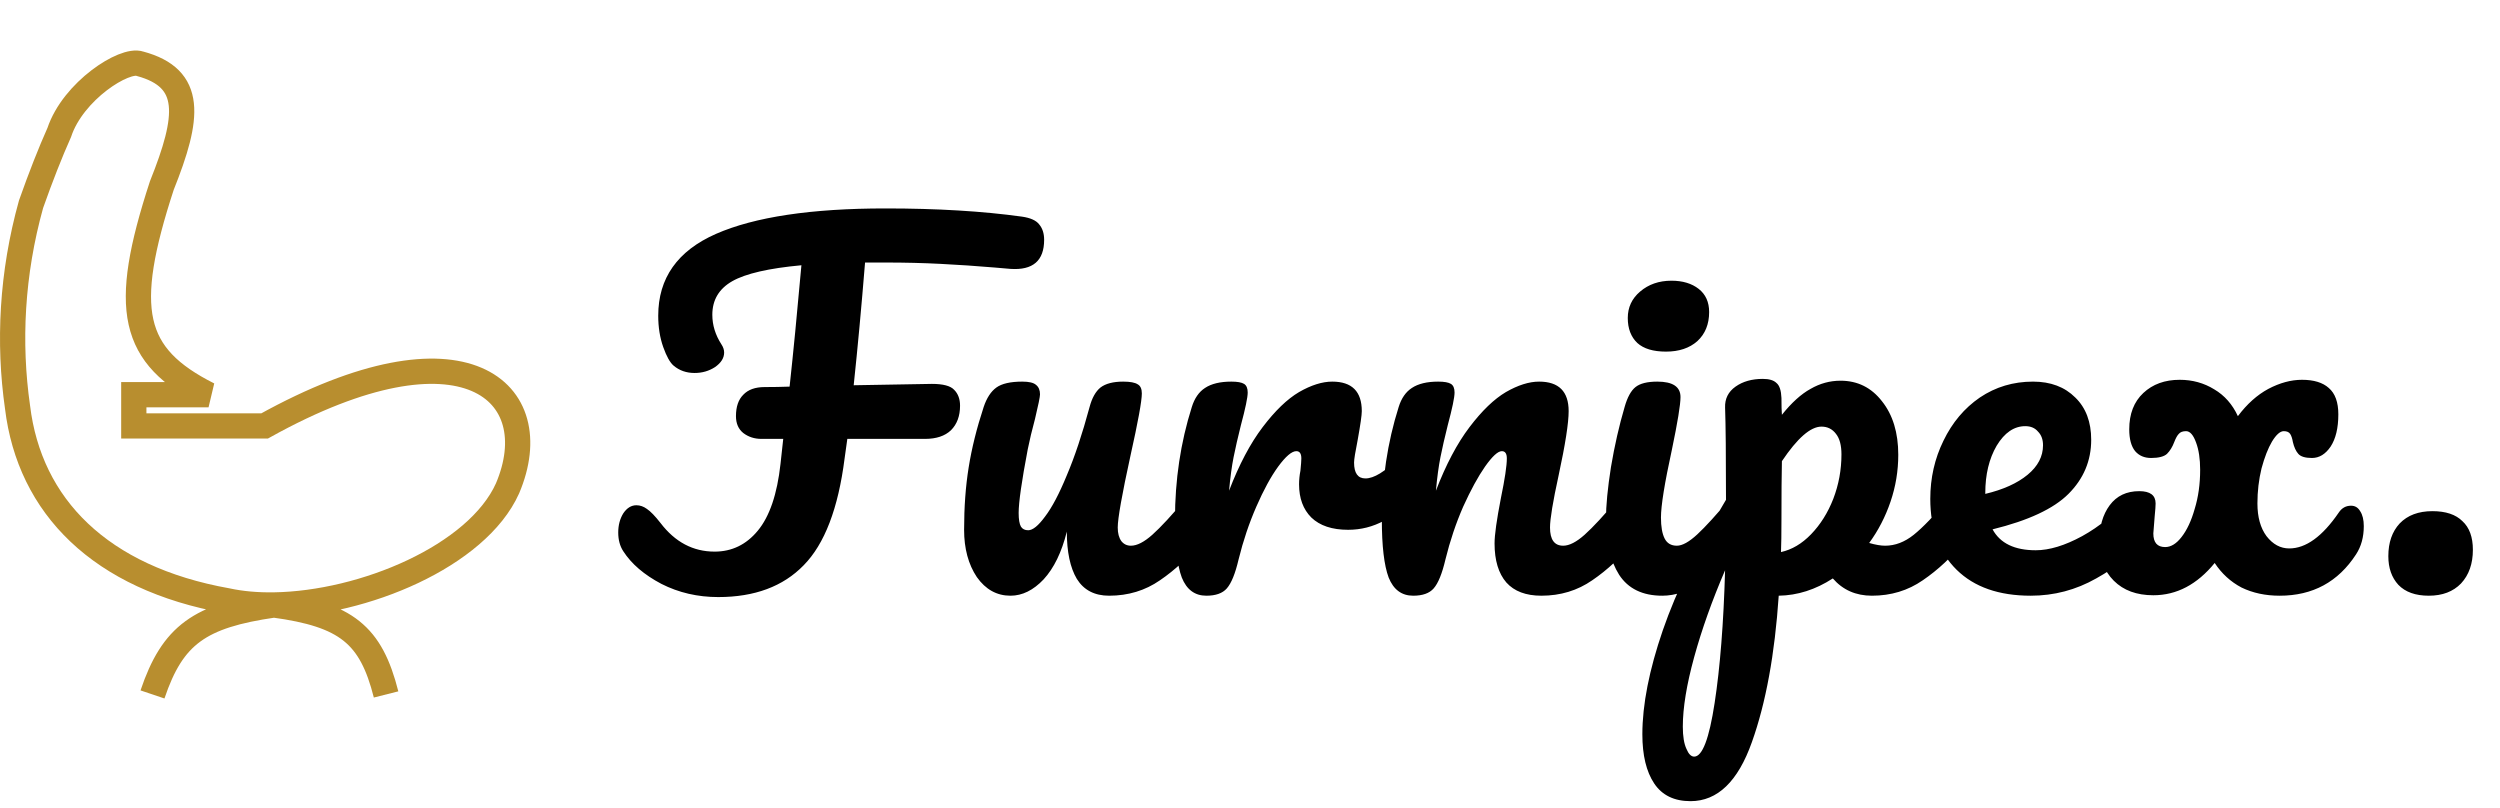 <svg width="198" height="64" viewBox="0 0 198 64" fill="none" xmlns="http://www.w3.org/2000/svg">
<path d="M80.932 17.156C81.604 17.252 82.06 17.456 82.3 17.768C82.564 18.08 82.696 18.488 82.696 18.992C82.696 20.648 81.808 21.416 80.032 21.296L78.772 21.188C77.356 21.068 75.94 20.972 74.524 20.9C73.132 20.828 71.668 20.792 70.132 20.792H68.512C68.224 24.344 67.924 27.584 67.612 30.512L73.804 30.404C74.692 30.404 75.28 30.56 75.568 30.872C75.88 31.184 76.036 31.604 76.036 32.132C76.036 32.948 75.796 33.596 75.316 34.076C74.836 34.532 74.152 34.76 73.264 34.76H67.108L66.892 36.308C66.388 40.268 65.308 43.088 63.652 44.768C62.02 46.448 59.764 47.288 56.884 47.288C55.252 47.288 53.752 46.94 52.384 46.244C51.016 45.524 50.008 44.66 49.36 43.652C49.096 43.244 48.964 42.752 48.964 42.176C48.964 41.6 49.096 41.096 49.36 40.664C49.648 40.232 49.996 40.016 50.404 40.016C50.692 40.016 50.968 40.112 51.232 40.304C51.52 40.496 51.88 40.868 52.312 41.42C53.464 42.932 54.892 43.688 56.596 43.688C57.964 43.688 59.104 43.136 60.016 42.032C60.952 40.904 61.552 39.14 61.816 36.74L62.032 34.76H60.304C59.752 34.76 59.272 34.604 58.864 34.292C58.48 33.98 58.288 33.536 58.288 32.96C58.288 32.216 58.48 31.652 58.864 31.268C59.248 30.86 59.812 30.656 60.556 30.656C61.228 30.656 61.888 30.644 62.536 30.62C62.824 27.98 63.136 24.776 63.472 21.008C60.88 21.248 59.056 21.668 58 22.268C56.944 22.868 56.416 23.756 56.416 24.932C56.416 25.748 56.656 26.528 57.136 27.272C57.28 27.488 57.352 27.704 57.352 27.92C57.352 28.352 57.112 28.736 56.632 29.072C56.152 29.384 55.612 29.54 55.012 29.54C54.364 29.54 53.812 29.348 53.356 28.964C53.068 28.724 52.792 28.232 52.528 27.488C52.264 26.744 52.132 25.916 52.132 25.004C52.132 22.028 53.656 19.868 56.704 18.524C59.776 17.18 64.252 16.508 70.132 16.508C74.212 16.508 77.812 16.724 80.932 17.156ZM80.029 47.18C78.949 47.18 78.061 46.688 77.365 45.704C76.693 44.696 76.357 43.448 76.357 41.96C76.357 40.16 76.477 38.516 76.717 37.028C76.957 35.516 77.353 33.92 77.905 32.24C78.145 31.52 78.481 31.004 78.913 30.692C79.345 30.38 80.029 30.224 80.965 30.224C81.493 30.224 81.853 30.308 82.045 30.476C82.261 30.644 82.369 30.896 82.369 31.232C82.369 31.424 82.237 32.072 81.973 33.176C81.733 34.064 81.541 34.868 81.397 35.588C80.917 38.108 80.677 39.788 80.677 40.628C80.677 41.132 80.737 41.492 80.857 41.708C80.977 41.9 81.169 41.996 81.433 41.996C81.793 41.996 82.237 41.636 82.765 40.916C83.317 40.196 83.893 39.104 84.493 37.64C85.117 36.176 85.717 34.376 86.293 32.24C86.485 31.52 86.773 31.004 87.157 30.692C87.565 30.38 88.165 30.224 88.957 30.224C89.509 30.224 89.893 30.296 90.109 30.44C90.325 30.56 90.433 30.8 90.433 31.16C90.433 31.76 90.133 33.404 89.533 36.092C88.861 39.164 88.525 41.06 88.525 41.78C88.525 42.236 88.621 42.596 88.813 42.86C89.005 43.1 89.257 43.22 89.569 43.22C90.049 43.22 90.613 42.932 91.261 42.356C91.933 41.756 92.821 40.796 93.925 39.476C94.213 39.14 94.537 38.972 94.897 38.972C95.209 38.972 95.449 39.116 95.617 39.404C95.809 39.692 95.905 40.088 95.905 40.592C95.905 41.552 95.677 42.296 95.221 42.824C94.189 44.096 93.073 45.14 91.873 45.956C90.697 46.772 89.353 47.18 87.841 47.18C86.689 47.18 85.837 46.736 85.285 45.848C84.757 44.96 84.493 43.712 84.493 42.104C84.085 43.736 83.473 44.996 82.657 45.884C81.841 46.748 80.965 47.18 80.029 47.18ZM95.542 47.18C94.63 47.18 93.982 46.7 93.598 45.74C93.238 44.78 93.058 43.244 93.058 41.132C93.058 38.012 93.502 35.048 94.39 32.24C94.606 31.544 94.954 31.04 95.434 30.728C95.938 30.392 96.634 30.224 97.522 30.224C98.002 30.224 98.338 30.284 98.53 30.404C98.722 30.524 98.818 30.752 98.818 31.088C98.818 31.472 98.638 32.336 98.278 33.68C98.038 34.64 97.846 35.48 97.702 36.2C97.558 36.92 97.438 37.808 97.342 38.864C98.134 36.8 99.022 35.12 100.006 33.824C100.99 32.528 101.95 31.604 102.886 31.052C103.846 30.5 104.722 30.224 105.514 30.224C107.074 30.224 107.854 31.004 107.854 32.564C107.854 32.876 107.746 33.632 107.53 34.832C107.338 35.792 107.242 36.392 107.242 36.632C107.242 37.472 107.542 37.892 108.142 37.892C108.814 37.892 109.678 37.364 110.734 36.308C111.046 35.996 111.37 35.84 111.706 35.84C112.018 35.84 112.258 35.984 112.426 36.272C112.618 36.536 112.714 36.896 112.714 37.352C112.714 38.24 112.474 38.936 111.994 39.44C111.322 40.136 110.53 40.736 109.618 41.24C108.73 41.72 107.782 41.96 106.774 41.96C105.502 41.96 104.53 41.636 103.858 40.988C103.21 40.34 102.886 39.464 102.886 38.36C102.886 38 102.922 37.64 102.994 37.28C103.042 36.8 103.066 36.476 103.066 36.308C103.066 35.924 102.934 35.732 102.67 35.732C102.31 35.732 101.83 36.14 101.23 36.956C100.654 37.748 100.078 38.804 99.502 40.124C98.926 41.444 98.458 42.836 98.098 44.3C97.834 45.428 97.522 46.196 97.162 46.604C96.826 46.988 96.286 47.18 95.542 47.18ZM111.925 47.18C111.013 47.18 110.365 46.7 109.981 45.74C109.621 44.78 109.441 43.244 109.441 41.132C109.441 38.012 109.885 35.048 110.773 32.24C110.989 31.544 111.337 31.04 111.817 30.728C112.321 30.392 113.017 30.224 113.905 30.224C114.385 30.224 114.721 30.284 114.913 30.404C115.105 30.524 115.201 30.752 115.201 31.088C115.201 31.472 115.021 32.336 114.661 33.68C114.421 34.64 114.229 35.48 114.085 36.2C113.941 36.92 113.821 37.808 113.725 38.864C114.517 36.8 115.405 35.12 116.389 33.824C117.373 32.528 118.333 31.604 119.269 31.052C120.229 30.5 121.105 30.224 121.897 30.224C123.457 30.224 124.237 31.004 124.237 32.564C124.237 33.5 123.973 35.192 123.445 37.64C122.989 39.728 122.761 41.108 122.761 41.78C122.761 42.74 123.109 43.22 123.805 43.22C124.285 43.22 124.849 42.932 125.497 42.356C126.169 41.756 127.057 40.796 128.161 39.476C128.449 39.14 128.773 38.972 129.133 38.972C129.445 38.972 129.685 39.116 129.853 39.404C130.045 39.692 130.141 40.088 130.141 40.592C130.141 41.552 129.913 42.296 129.457 42.824C128.425 44.096 127.309 45.14 126.109 45.956C124.933 46.772 123.589 47.18 122.077 47.18C120.853 47.18 119.929 46.832 119.305 46.136C118.681 45.416 118.369 44.384 118.369 43.04C118.369 42.368 118.537 41.168 118.873 39.44C119.185 37.928 119.341 36.884 119.341 36.308C119.341 35.924 119.209 35.732 118.945 35.732C118.633 35.732 118.189 36.14 117.613 36.956C117.061 37.748 116.485 38.804 115.885 40.124C115.309 41.444 114.841 42.836 114.481 44.3C114.217 45.428 113.905 46.196 113.545 46.604C113.209 46.988 112.669 47.18 111.925 47.18ZM131.944 27.848C130.936 27.848 130.18 27.62 129.676 27.164C129.172 26.684 128.92 26.024 128.92 25.184C128.92 24.344 129.244 23.648 129.892 23.096C130.564 22.52 131.392 22.232 132.376 22.232C133.264 22.232 133.984 22.448 134.536 22.88C135.088 23.312 135.364 23.924 135.364 24.716C135.364 25.676 135.052 26.444 134.428 27.02C133.804 27.572 132.976 27.848 131.944 27.848ZM131.656 47.18C130.096 47.18 128.956 46.628 128.236 45.524C127.54 44.42 127.192 42.956 127.192 41.132C127.192 40.052 127.324 38.672 127.588 36.992C127.876 35.288 128.236 33.704 128.668 32.24C128.884 31.472 129.172 30.944 129.532 30.656C129.892 30.368 130.468 30.224 131.26 30.224C132.484 30.224 133.096 30.632 133.096 31.448C133.096 32.048 132.868 33.44 132.412 35.624C131.836 38.264 131.548 40.052 131.548 40.988C131.548 41.708 131.644 42.26 131.836 42.644C132.028 43.028 132.352 43.22 132.808 43.22C133.24 43.22 133.78 42.92 134.428 42.32C135.076 41.72 135.94 40.772 137.02 39.476C137.308 39.14 137.632 38.972 137.992 38.972C138.304 38.972 138.544 39.116 138.712 39.404C138.904 39.692 139 40.088 139 40.592C139 41.552 138.772 42.296 138.316 42.824C135.94 45.728 133.72 47.18 131.656 47.18ZM155.311 38.972C155.623 38.972 155.863 39.116 156.031 39.404C156.223 39.692 156.319 40.088 156.319 40.592C156.319 41.552 156.091 42.296 155.635 42.824C154.603 44.096 153.487 45.14 152.287 45.956C151.111 46.772 149.767 47.18 148.255 47.18C146.983 47.18 145.951 46.724 145.159 45.812C143.791 46.7 142.363 47.156 140.875 47.18C140.563 51.812 139.855 55.676 138.751 58.772C137.647 61.892 136.027 63.452 133.891 63.452C132.595 63.452 131.635 62.984 131.011 62.048C130.387 61.112 130.075 59.816 130.075 58.16C130.075 55.808 130.615 53.06 131.695 49.916C132.775 46.796 134.443 43.352 136.699 39.584C136.699 36.08 136.675 33.644 136.627 32.276C136.603 31.58 136.879 31.028 137.455 30.62C138.031 30.212 138.751 30.008 139.615 30.008C140.119 30.008 140.479 30.116 140.695 30.332C140.935 30.524 141.067 30.92 141.091 31.52C141.091 32.12 141.103 32.564 141.127 32.852C141.895 31.892 142.651 31.208 143.395 30.8C144.139 30.368 144.931 30.152 145.771 30.152C147.115 30.152 148.207 30.692 149.047 31.772C149.911 32.852 150.343 34.268 150.343 36.02C150.343 37.292 150.139 38.528 149.731 39.728C149.323 40.928 148.759 42.02 148.039 43.004C148.543 43.148 148.963 43.22 149.299 43.22C150.091 43.22 150.847 42.932 151.567 42.356C152.287 41.78 153.211 40.82 154.339 39.476C154.627 39.14 154.951 38.972 155.311 38.972ZM141.055 43.724C141.919 43.532 142.711 43.064 143.431 42.32C144.175 41.552 144.763 40.616 145.195 39.512C145.627 38.384 145.843 37.208 145.843 35.984C145.843 35.264 145.699 34.724 145.411 34.364C145.123 33.98 144.739 33.788 144.259 33.788C143.395 33.788 142.351 34.7 141.127 36.524C141.103 37.58 141.091 39.128 141.091 41.168C141.091 42.272 141.079 43.124 141.055 43.724ZM134.179 59.924C134.827 59.924 135.367 58.508 135.799 55.676C136.231 52.868 136.507 49.364 136.627 45.164C135.595 47.564 134.779 49.856 134.179 52.04C133.579 54.224 133.279 56.06 133.279 57.548C133.279 58.316 133.375 58.904 133.567 59.312C133.735 59.72 133.939 59.924 134.179 59.924ZM169.475 38.972C169.787 38.972 170.027 39.116 170.195 39.404C170.387 39.692 170.483 40.088 170.483 40.592C170.483 41.552 170.255 42.296 169.799 42.824C168.911 43.904 167.651 44.9 166.019 45.812C164.411 46.724 162.683 47.18 160.835 47.18C158.315 47.18 156.359 46.496 154.967 45.128C153.575 43.76 152.879 41.888 152.879 39.512C152.879 37.856 153.227 36.32 153.923 34.904C154.619 33.464 155.579 32.324 156.803 31.484C158.051 30.644 159.455 30.224 161.015 30.224C162.407 30.224 163.523 30.644 164.363 31.484C165.203 32.3 165.623 33.416 165.623 34.832C165.623 36.488 165.023 37.916 163.823 39.116C162.647 40.292 160.643 41.228 157.811 41.924C158.411 43.028 159.551 43.58 161.231 43.58C162.311 43.58 163.535 43.208 164.903 42.464C166.295 41.696 167.495 40.7 168.503 39.476C168.791 39.14 169.115 38.972 169.475 38.972ZM160.403 33.752C159.515 33.752 158.759 34.268 158.135 35.3C157.535 36.332 157.235 37.58 157.235 39.044V39.116C158.651 38.78 159.767 38.276 160.583 37.604C161.399 36.932 161.807 36.152 161.807 35.264C161.807 34.808 161.675 34.448 161.411 34.184C161.171 33.896 160.835 33.752 160.403 33.752ZM186.204 40.052C186.516 40.052 186.756 40.196 186.924 40.484C187.116 40.772 187.212 41.168 187.212 41.672C187.212 42.536 187.008 43.28 186.6 43.904C185.184 46.088 183.168 47.18 180.552 47.18C179.424 47.18 178.416 46.964 177.528 46.532C176.664 46.076 175.956 45.428 175.404 44.588C174.012 46.292 172.392 47.144 170.544 47.144C169.224 47.144 168.18 46.76 167.412 45.992C166.644 45.224 166.26 44.204 166.26 42.932C166.26 41.732 166.536 40.76 167.088 40.016C167.64 39.272 168.42 38.9 169.428 38.9C170.292 38.9 170.724 39.224 170.724 39.872C170.724 40.064 170.7 40.4 170.652 40.88L170.544 42.248C170.544 42.968 170.856 43.328 171.48 43.328C171.936 43.328 172.368 43.064 172.776 42.536C173.208 41.984 173.556 41.24 173.82 40.304C174.108 39.368 174.252 38.336 174.252 37.208C174.252 36.344 174.144 35.624 173.928 35.048C173.712 34.448 173.448 34.148 173.136 34.148C172.872 34.148 172.68 34.22 172.56 34.364C172.44 34.484 172.32 34.7 172.2 35.012C172.056 35.396 171.864 35.708 171.624 35.948C171.384 36.164 170.964 36.272 170.364 36.272C169.836 36.272 169.416 36.092 169.104 35.732C168.792 35.348 168.636 34.772 168.636 34.004C168.636 32.78 169.008 31.82 169.752 31.124C170.496 30.428 171.456 30.08 172.632 30.08C173.64 30.08 174.552 30.332 175.368 30.836C176.184 31.316 176.808 32.024 177.24 32.96C177.96 32 178.764 31.28 179.652 30.8C180.564 30.32 181.452 30.08 182.316 30.08C183.252 30.08 183.96 30.296 184.44 30.728C184.944 31.16 185.196 31.856 185.196 32.816C185.196 33.896 184.992 34.748 184.584 35.372C184.176 35.972 183.684 36.272 183.108 36.272C182.58 36.272 182.22 36.164 182.028 35.948C181.836 35.732 181.692 35.42 181.596 35.012C181.548 34.724 181.476 34.508 181.38 34.364C181.284 34.22 181.116 34.148 180.876 34.148C180.588 34.148 180.276 34.424 179.94 34.976C179.628 35.504 179.352 36.212 179.112 37.1C178.896 37.988 178.788 38.912 178.788 39.872C178.788 40.952 179.028 41.816 179.508 42.464C180.012 43.112 180.612 43.436 181.308 43.436C182.628 43.436 183.936 42.488 185.232 40.592C185.472 40.232 185.796 40.052 186.204 40.052ZM192.36 47.18C191.304 47.18 190.5 46.892 189.948 46.316C189.42 45.74 189.156 44.984 189.156 44.048C189.156 42.968 189.456 42.104 190.056 41.456C190.68 40.808 191.544 40.484 192.648 40.484C193.704 40.484 194.496 40.748 195.024 41.276C195.576 41.78 195.852 42.536 195.852 43.544C195.852 44.648 195.54 45.536 194.916 46.208C194.292 46.856 193.44 47.18 192.36 47.18Z" fill="black"/>
<path d="M21.697 47.913C28.791 47.806 37.788 44.041 40.196 38.68C43.447 31.034 36.8 24.945 20.957 33.734H10.597V31.261H16.517C10.401 28.18 9.602 24.533 12.817 14.694C14.993 9.262 15.33 6.197 11.091 5.05C9.867 4.605 5.793 7.192 4.693 10.49C3.983 12.082 3.235 13.978 2.458 16.177C0.926 21.682 0.659 27.145 1.389 32.25C2.341 40.089 7.935 45.787 17.998 47.581C19.129 47.826 20.38 47.932 21.697 47.913ZM21.697 47.913C15.815 48.761 13.67 50.276 12.077 55M21.697 47.913C27.423 48.69 29.38 50.262 30.577 55" stroke="#B88E2F" stroke-width="2"/>
</svg>
